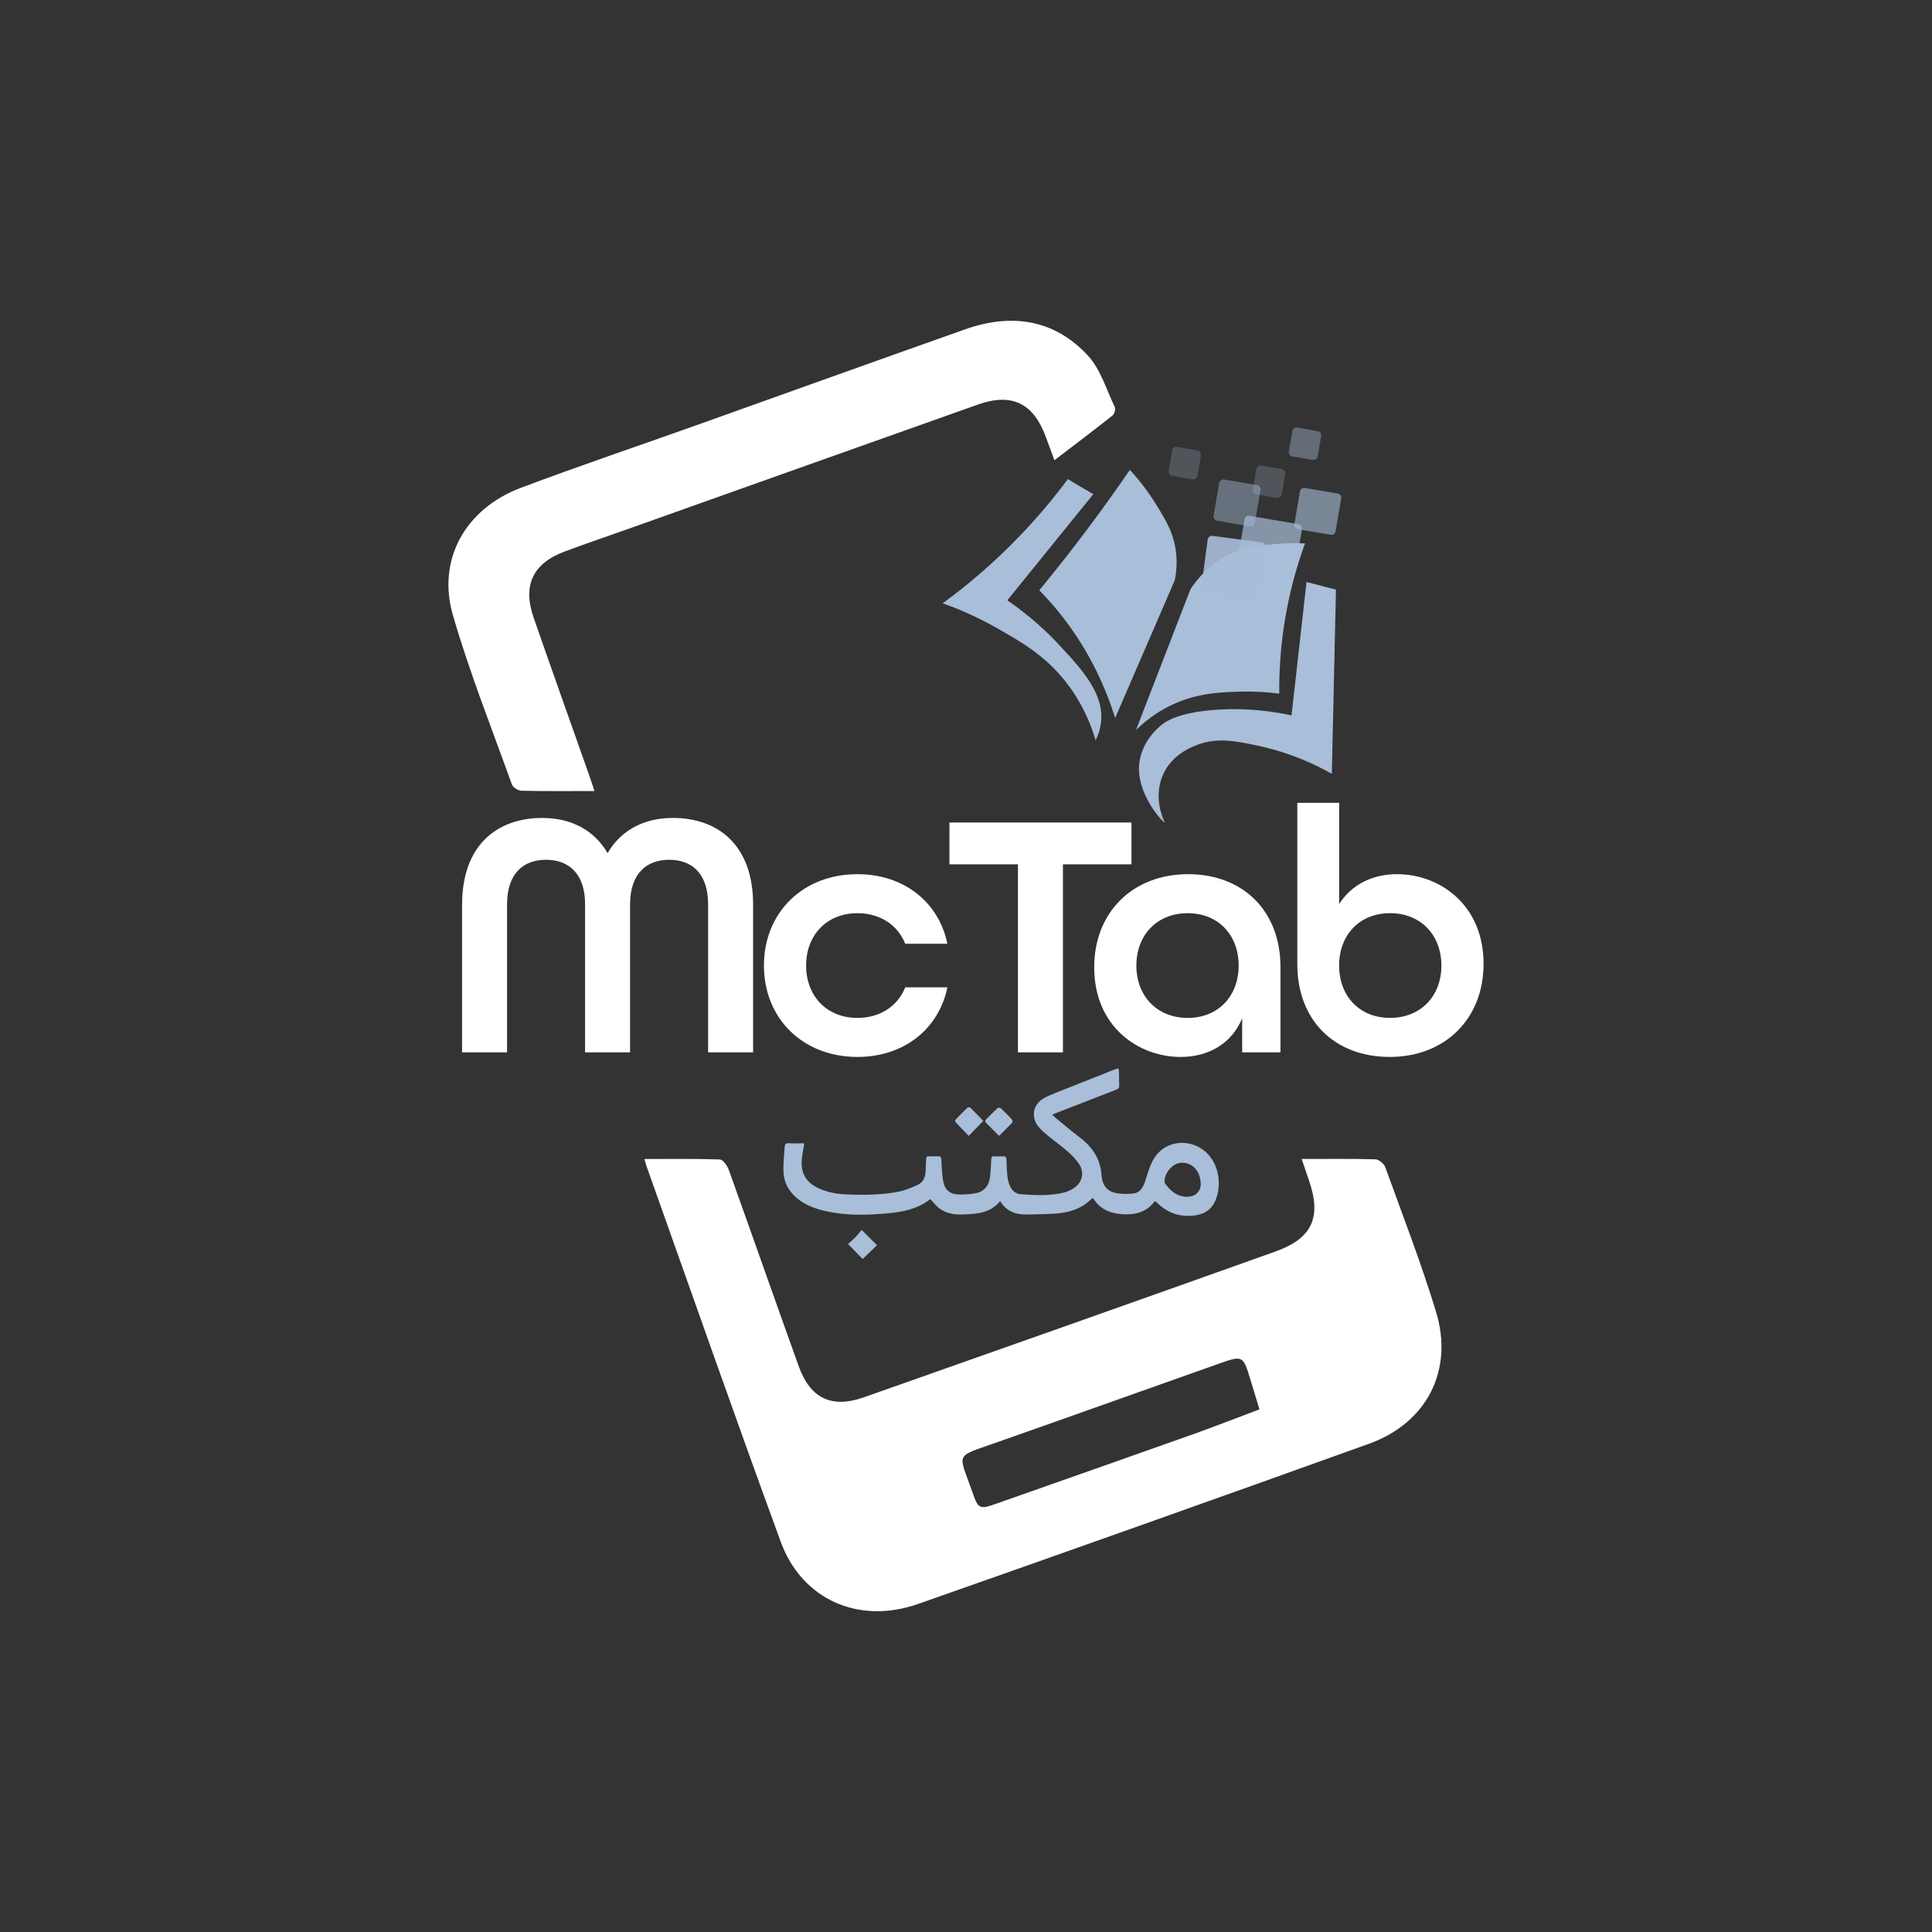 <?xml version="1.0" encoding="UTF-8"?>
<svg id="Layer_1" data-name="Layer 1" xmlns="http://www.w3.org/2000/svg" viewBox="0 0 1080 1080">
  <rect x="0" y="0" width="1080" height="1080" fill="#333333" stroke="none"/>
  <defs>
    <style>
      .cls-1 {
        fill: #fff;
      }

      .cls-2, .cls-3, .cls-4, .cls-5, .cls-6, .cls-7, .cls-8 {
        fill: #a8bed9;
      }

      .cls-3 {
        opacity: .6;
      }

      .cls-4 {
        opacity: .9;
      }

      .cls-5 {
        opacity: .7;
      }

      .cls-6 {
        opacity: .25;
      }

      .cls-7 {
        opacity: .45;
      }

      .cls-8 {
        opacity: .4;
      }
    </style>
  </defs>
  <g>
    <g id="_2vbZbg.tif" data-name="2vbZbg.tif">
      <g>
        <path class="cls-1" d="m727.66,647.87c14.73,0,27.97-.18,41.19.2,1.92.05,4.79,2.38,5.48,4.28,9.72,26.84,20.05,53.51,28.38,80.79,10.06,32.92-5.11,62.33-37.55,73.98-83.88,30.14-167.87,59.98-251.97,89.51-33.1,11.62-64.88-2.39-76.73-34.71-25.59-69.79-50.1-139.97-75.04-210-.35-.99-.6-2.02-1.19-4.03,14.42,0,28.33-.22,42.21.27,1.78.06,4.16,3.58,5.01,5.95,13.12,36.51,25.91,73.14,39.05,109.65,6.45,17.92,18.36,23.7,36.35,17.37,76.74-27.03,153.45-54.17,230.08-81.51,20.71-7.39,25.93-19.18,18.76-39.86-1.21-3.5-2.38-7.01-4.04-11.9Zm-23.61,139.96c-2.02-6.64-3.6-11.79-5.16-16.95-3.98-13.1-4.22-13.28-17.45-8.6-41.64,14.73-83.22,29.61-124.89,44.25-23.17,8.14-20.7,5.4-13.26,26.79,3.64,10.48,3.98,10.65,14.37,6.99,36.61-12.89,73.23-25.75,109.8-38.75,12.12-4.31,24.1-9.03,36.6-13.73Z"/>
        <path class="cls-1" d="m332.34,442.19c-14.36,0-27.58.14-40.79-.16-1.88-.04-4.82-1.86-5.41-3.52-11.28-31.45-23.68-62.59-32.96-94.63-9.02-31.16,6.99-59.54,38.11-71.24,32.52-12.23,65.47-23.34,98.21-35.01,50.04-17.84,100-35.86,150.09-53.55,25.65-9.06,49.6-5.73,68.47,14.59,7.16,7.71,10.4,19.1,15.14,28.95.54,1.13-.25,3.83-1.32,4.67-10.54,8.33-21.26,16.43-32.45,24.98-1.77-4.79-3.27-8.81-4.74-12.84-6.96-19.09-19.02-25.02-38.09-18.26-64.27,22.78-128.49,45.68-192.73,68.54-12.7,4.52-25.47,8.84-38.1,13.54-17.97,6.68-23.76,18.95-17.41,37.2,10.36,29.78,20.97,59.48,31.46,89.22.71,2.02,1.36,4.06,2.51,7.53Z"/>
      </g>
    </g>
    <g>
      <path class="cls-1" d="m258.32,505.57c0-33.01,19.45-48.33,44.79-48.33,16.31,0,29.08,6.88,36.54,19.65,7.47-12.77,20.24-19.65,36.54-19.65,25.34,0,44.8,15.32,44.8,48.33v82.7h-25.15v-82.7c0-17.68-9.43-24.95-21.81-24.95s-21.81,7.47-21.81,24.95v82.7h-25.15v-82.7c0-17.49-9.43-24.95-21.81-24.95s-21.81,7.27-21.81,24.95v82.7h-25.15v-82.7Z"/>
      <path class="cls-1" d="m427.04,539.75c0-29.47,21.61-51.08,52.26-51.08,26.32,0,45.58,15.91,50.29,38.9h-23.57c-4.12-10.41-13.95-17.09-26.72-17.09-17.09,0-28.68,12.18-28.68,29.27s11.59,29.27,28.68,29.27c12.77,0,22.59-6.68,26.72-17.09h23.57c-4.71,22.99-23.97,38.9-50.29,38.9-30.64,0-52.26-21.61-52.26-51.08Z"/>
      <path class="cls-1" d="m569.05,483.17h-38.31v-23.38h101.76v23.38h-38.31v105.1h-25.15v-105.1Z"/>
      <path class="cls-1" d="m611.67,540.73c0-30.84,21.61-52.06,52.45-52.06s51.67,20.63,51.67,51.87v47.74h-21.41v-19.05c-5.9,14.34-19.06,21.61-34.38,21.61-23.58,0-48.33-16.89-48.33-50.09Zm80.74-.98c0-17.09-11.39-29.27-28.49-29.27s-28.68,12.18-28.68,29.27,11.59,29.27,28.68,29.27,28.49-12.18,28.49-29.27Z"/>
      <path class="cls-1" d="m725.2,538.96v-90.17h23.38v56.58c6.88-10.81,18.47-16.7,32.41-16.7,23.58,0,48.33,16.9,48.33,50.1,0,30.84-21.61,52.06-52.45,52.06s-51.67-20.43-51.67-51.86Zm80.55.78c0-17.09-11.59-29.27-28.68-29.27s-28.49,12.18-28.49,29.27,11.39,29.27,28.49,29.27,28.68-12.18,28.68-29.27Z"/>
    </g>
    <g>
      <g>
        <path class="cls-2" d="m635.04,408.04c10.14-26.2,20.27-52.4,30.41-78.6,6.97-10.63,15.05-15.87,19.43-18.25,10.02-5.45,19.77-6.33,28.83-7.15,6.57-.59,12.05-.47,15.8-.25-4.49,12.32-8.94,27.68-11.68,45.64-2.18,14.29-2.82,27.23-2.71,38.32-5.09-.67-12.39-1.34-21.16-1.12-11.2.28-24.64.61-39.17,7.54-4.99,2.38-12.23,6.55-19.74,13.88Z"/>
        <path class="cls-2" d="m730.34,325.34c5.49,1.42,10.98,2.85,16.47,4.27-.77,34.32-1.54,68.63-2.31,102.95-16.33-9.19-30.83-13.42-40.64-15.55-13.59-2.94-24.33-5.06-36.02-.06-3.41,1.46-12.75,5.45-17.51,15.66-5.89,12.64-.23,25.05.7,27.01,1.05,2.21-17.79-16.4-13.77-35.39,2.01-9.49,8.13-15.74,11.5-18.57,2.53-2.12,9.52-7.36,30.82-8.88,9.99-.71,24.67-.71,42.39,3.12,2.79-24.86,5.59-49.71,8.38-74.57Z"/>
        <path class="cls-2" d="m623.39,401.36c11.1-25.66,22.2-51.31,33.3-76.97.84-4.1,1.67-10.61.34-18.3-1.5-8.73-5.04-14.7-10.03-22.95-3.23-5.33-8.17-12.62-15.39-20.47-3.45,5.02-6.98,10.07-10.6,15.14-13.22,18.5-26.62,35.86-40.02,52.14,4.54,4.64,9.17,9.89,13.71,15.8,15.21,19.82,23.74,39.8,28.69,55.62Z"/>
        <path class="cls-2" d="m596.93,267.84c-7.31,9.82-15.99,20.35-26.24,31.08-15.17,15.88-30.24,28.47-43.7,38.32,7.41,2.64,18.13,6.97,30.26,13.85,13.41,7.61,26.91,15.27,38.64,30.21,4.84,6.17,11.93,16.82,16.55,32.52,1.11-2.21,2.52-5.64,3.03-9.95,1.87-15.86-10.18-29.17-23.31-43.27-6.35-6.82-15.87-15.94-29.05-25.04,16.01-19.77,32.03-39.53,48.04-59.3-4.74-2.81-9.49-5.61-14.23-8.42Z"/>
      </g>
      <path class="cls-8" d="m738.57,243.7l-1.98,11.43c-.19,1.32-1.51,2.17-2.83,1.98l-11.33-1.98c-1.32-.19-2.17-1.51-1.98-2.83l1.98-11.33c.19-1.32,1.51-2.17,2.74-1.98l11.43,1.98c1.32.19,2.17,1.42,1.98,2.74Z"/>
      <path class="cls-3" d="m749.72,278.65l-3.12,18.32c-.19,1.32-1.42,2.17-2.74,1.98l-18.32-3.12c-1.32-.28-2.17-1.51-1.98-2.83l3.12-18.32c.28-1.23,1.51-2.17,2.83-1.89l18.32,3.12c1.23.19,2.17,1.42,1.89,2.74Z"/>
      <path class="cls-5" d="m727.8,295.84l-4.72,27.3c-.19,1.32-1.51,2.27-2.83,1.98l-27.3-4.72c-1.32-.19-2.17-1.42-1.98-2.74l4.72-27.3c.19-1.32,1.51-2.27,2.83-1.98l27.29,4.63c1.32.28,2.17,1.51,1.98,2.83Z"/>
      <path class="cls-7" d="m704.66,273.92l-3.21,18.32c-.19,1.32-1.42,2.17-2.74,1.98l-18.32-3.12c-1.32-.28-2.17-1.51-1.98-2.83l3.12-18.23c.28-1.32,1.51-2.27,2.83-1.98l18.32,3.12c1.32.19,2.17,1.51,1.98,2.74Z"/>
      <path class="cls-6" d="m671.32,254.66l-1.89,11.33c-.28,1.32-1.51,2.17-2.83,1.98l-11.33-1.98c-1.32-.19-2.17-1.42-1.98-2.74l1.98-11.43c.19-1.32,1.42-2.17,2.74-1.98l11.43,1.98c1.23.28,2.17,1.51,1.89,2.83Z"/>
      <path class="cls-4" d="m707.4,305.85l-3.68,27.58c-.19,1.32-1.32,2.17-2.64,2.08l-27.58-3.68c-1.32-.19-2.17-1.32-2.08-2.64l3.68-27.58c.19-1.23,1.32-2.17,2.64-2.08l27.58,3.68c1.32.19,2.17,1.32,2.08,2.64Z"/>
      <path class="cls-6" d="m718.45,264.95l-1.98,11.43c-.19,1.32-1.51,2.17-2.74,1.98l-11.43-1.98c-1.32-.19-2.17-1.51-1.98-2.74l1.98-11.43c.19-1.32,1.51-2.17,2.74-1.98l11.43,1.98c1.32.19,2.17,1.51,1.98,2.74Z"/>
    </g>
  </g>
  <g id="oAjPSf.tif">
    <g>
      <path class="cls-2" d="m645.53,671.48c-4.49,6.12-10.8,7.7-17.86,7.3-7.02-.4-12.96-2.88-16.74-9.17-1.83,1.48-3.41,3.05-5.26,4.2-4.95,3.08-10.52,4.28-16.25,4.64-4.84.31-9.71.31-14.56.46-6.49.2-12.15-1.35-15.75-7.5-5.56,6.86-13.34,7.2-21.12,7.5-4.94.19-9.6-.7-13.49-3.91-1.63-1.35-2.93-3.1-4.42-4.71-8.93,7.03-19.83,7.78-30.64,8.47-10.2.65-20.4.25-30.37-2.36-4.91-1.29-9.52-3.27-13.47-6.53-4.72-3.9-7.46-8.96-7.65-15.04-.15-4.62.41-9.27.7-13.9.08-1.31.68-1.92,2.19-1.85,2.85.15,5.72.04,8.78.04-.49,3.04-1.05,5.77-1.36,8.53-.92,8.17,2.5,13.76,10.17,16.98,4.54,1.91,9.33,2.8,14.17,3.02,9.78.45,19.59.37,29.24-1.39,3.71-.68,7.31-2.2,10.79-3.73,3.31-1.45,4.76-4.35,4.8-7.97.02-2.21.25-4.41.29-6.62.02-1.25.52-1.67,1.76-1.59,1.61.1,3.24.1,4.86.02,1.27-.06,1.79.34,1.87,1.69.22,3.93.35,7.89.95,11.77.82,5.31,3.86,7.9,9.2,7.91,3.26,0,6.62-.13,9.77-.89,4.42-1.07,6.72-4.44,7.28-8.83.41-3.25.54-6.54.7-9.82.06-1.29.29-1.99,1.84-1.83,1.54.16,3.12.07,4.68,0,1.35-.07,1.94.42,1.98,1.82.11,3.28.22,6.57.6,9.83.21,1.8.75,3.63,1.52,5.28,1.15,2.46,3.21,4.1,6,4.29,8.02.55,16.07,1.01,23.98-.94,1.99-.49,3.99-1.41,5.69-2.56,4.59-3.1,5.9-8.56,2.92-13.21-1.68-2.62-3.94-4.96-6.29-7.04-3.54-3.13-7.43-5.86-11.08-8.86-1.85-1.51-3.68-3.1-5.23-4.9-4.53-5.24-3.44-12.48,2.52-16,2.66-1.57,5.62-2.65,8.5-3.81,10.33-4.14,20.69-8.22,31.04-12.32.71-.28,1.45-.47,2.4-.78.14.72.32,1.28.33,1.83.06,2.63.05,5.26.13,7.89.03,1.19-.44,1.77-1.59,2.21-11.56,4.45-23.1,8.96-34.64,13.46-.33.13-.64.3-1.2.56.65.62,1.16,1.17,1.73,1.64,4.5,3.67,8.91,7.47,13.54,10.96,7.21,5.45,11.75,12.23,12.32,21.48.29,4.64,2.61,8.47,7.35,9.55,3.42.78,7.16.81,10.65.38,3.08-.38,4.97-2.96,6.01-5.87.94-2.64,1.67-5.36,2.61-7.99,1.95-5.45,4.96-10.11,10.43-12.67,7.49-3.5,16.59-1.56,22.29,4.46,7.11,7.51,7.41,18.85,4.25,26.12-2.45,5.64-7.11,7.97-12.96,8.42-7.49.59-13.93-1.75-19.31-6.98-.3-.29-.61-.58-.93-.84-.13-.11-.32-.15-.66-.31Zm17.87-2.48c2.03-.05,3.85-.33,5.49-1.79,2.76-2.46,2.58-5.43,1.93-8.56-1.21-5.88-6.17-9.49-11.68-8.5-4.24.76-8.46,6.22-8.12,10.55.02.29.08.62.24.84,3,4.18,6.63,7.35,12.14,7.46Z"/>
      <path class="cls-2" d="m558.46,634.92c-2.63-2.62-5.14-5.07-7.57-7.6-.21-.21-.1-1.07.16-1.34,2.15-2.24,4.34-4.45,6.62-6.56.32-.3,1.43-.26,1.76.05,2.17,2.05,4.27,4.18,6.3,6.38.32.34.38,1.43.1,1.73-2.3,2.42-4.71,4.74-7.36,7.36Z"/>
      <path class="cls-2" d="m549.66,626.59c-2.73,2.81-5.31,5.45-8.13,8.36-2.54-2.62-5.05-5.16-7.48-7.77-.21-.22-.11-1.05.14-1.31,2.14-2.25,4.32-4.47,6.58-6.62.31-.3,1.35-.36,1.62-.09,2.51,2.45,4.92,5,7.28,7.43Z"/>
      <path class="cls-2" d="m474.06,695.41c1.4-1.28,2.91-2.55,4.28-3.96,1.2-1.24,2.24-2.63,3.31-3.9,3.19,3.15,5.88,5.8,8.62,8.51-2.65,2.54-5.31,5.1-8.07,7.75-2.5-2.58-5.14-5.31-8.13-8.4Z"/>
    </g>
  </g>
</svg>